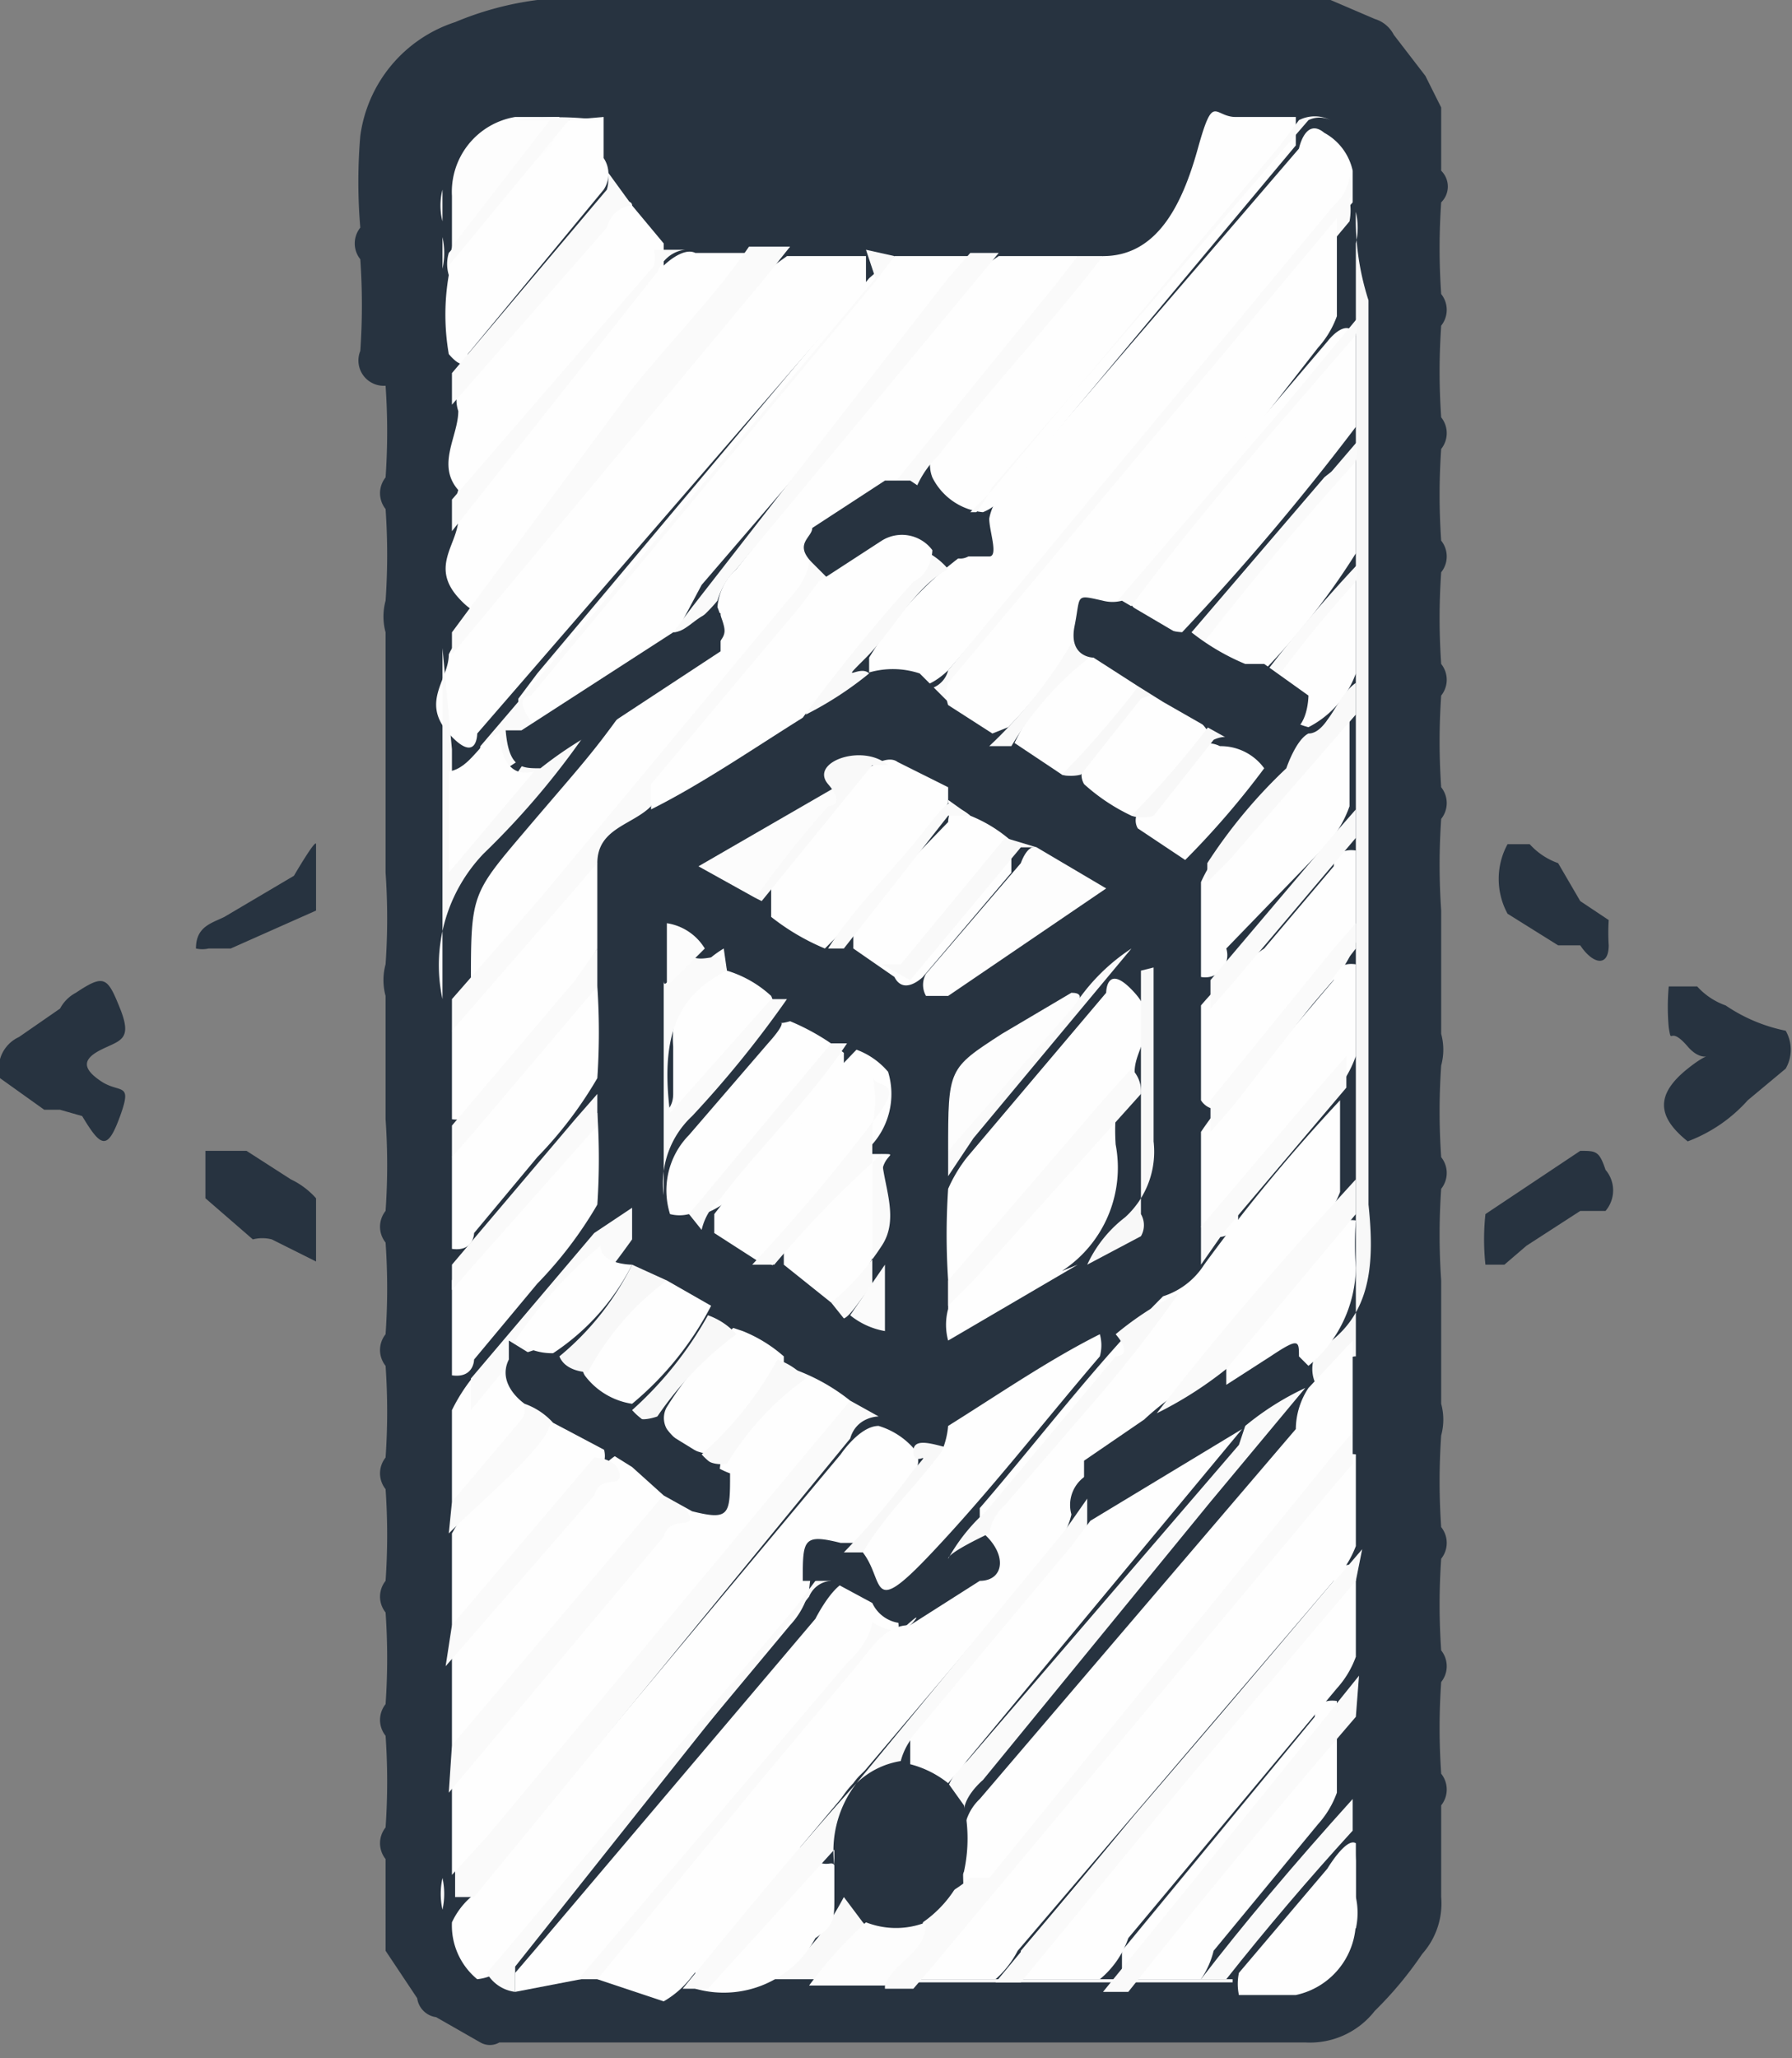 <svg xmlns="http://www.w3.org/2000/svg" viewBox="0 0 5.67 6.51"><rect x="0" y="0" width="5.67" height="6.51" fill="#808080" stroke="none"/><defs><style>.cls-1{fill:#273340;}.cls-2{fill:#fefefe;}.cls-3{fill:#fafafa;}.cls-4{fill:#f9f9f9;}.cls-5{fill:#f8f8f8;}.cls-6{fill:#fdfdfd;}.cls-7{fill:#fcfcfc;}.cls-8{fill:#fbfbfb;}</style></defs><title>ARIcon</title><g id="Layer_2" data-name="Layer 2"><g id="Layer_1-2" data-name="Layer 1"><path class="cls-1" d="M1.14,1.11a2.1,2.1,0,0,0,0-.29.08.08,0,0,1,0-.1,1.71,1.71,0,0,1,0-.29.44.44,0,0,1,.3-.36A1,1,0,0,1,1.7,0H4.09s.08,0,.12,0l.14.06a.1.1,0,0,1,.06.05l.1.13.05.1,0,.2a.07.07,0,0,1,0,.1,2.1,2.1,0,0,0,0,.29.08.08,0,0,1,0,.1,2.1,2.1,0,0,0,0,.29.08.08,0,0,1,0,.1,2.1,2.1,0,0,0,0,.29.08.08,0,0,1,0,.1,2.1,2.1,0,0,0,0,.29.08.08,0,0,1,0,.1,2.1,2.1,0,0,0,0,.29.08.08,0,0,1,0,.1,2.12,2.12,0,0,0,0,.29v.39a.19.19,0,0,1,0,.1,2.1,2.1,0,0,0,0,.29.08.08,0,0,1,0,.1,2.1,2.1,0,0,0,0,.29v.39a.19.19,0,0,1,0,.1,2.1,2.1,0,0,0,0,.29.08.08,0,0,1,0,.1,2.1,2.1,0,0,0,0,.29.08.08,0,0,1,0,.1,2.1,2.1,0,0,0,0,.29.08.08,0,0,1,0,.1V6a.24.24,0,0,1-.06.18,1.17,1.17,0,0,1-.15.18.26.26,0,0,1-.22.1H1.58a.06.06,0,0,1-.06,0l-.14-.08a.07.07,0,0,1-.06-.06l-.1-.15V5.88a.08.08,0,0,1,0-.1,2.1,2.1,0,0,0,0-.29.08.08,0,0,1,0-.1,2.1,2.1,0,0,0,0-.29.08.08,0,0,1,0-.1,2.1,2.1,0,0,0,0-.29.08.08,0,0,1,0-.1,2.1,2.1,0,0,0,0-.29.08.08,0,0,1,0-.1,2.1,2.1,0,0,0,0-.29.08.08,0,0,1,0-.1,2.1,2.1,0,0,0,0-.29V3.15a.19.19,0,0,1,0-.1,2.1,2.1,0,0,0,0-.29V2a.19.19,0,0,1,0-.1,2.1,2.1,0,0,0,0-.29.08.08,0,0,1,0-.1,2.1,2.1,0,0,0,0-.29A.08.08,0,0,1,1.14,1.11Z"/><path class="cls-1" d="M.19,3.51H.14L0,3.41a.11.11,0,0,1,.06-.13l.13-.09a.12.12,0,0,1,.05-.05c.09-.06.1-.05.14.05s0,.1-.06.13-.06.06,0,.1.1,0,.06.11-.06.1-.12,0Z"/><path class="cls-1" d="M5.65,3.26a.12.12,0,0,1,0,.12l-.12.1a.48.48,0,0,1-.19.13c-.1-.08-.1-.15,0-.23s.06,0,0-.07-.05,0-.06-.06a.71.71,0,0,1,0-.13s.06,0,.09,0a.22.22,0,0,0,.09.06A.52.52,0,0,0,5.65,3.26Z"/><path class="cls-1" d="M1,2.67c0,.08,0,.16,0,.21L.73,3H.66A.09.09,0,0,1,.62,3c0-.07.05-.08.09-.1l.22-.13S1,2.65,1,2.67Z"/><path class="cls-1" d="M4.7,3.84l.3-.2c.05,0,.06,0,.08.06a.1.1,0,0,1,0,.13H5l-.17.11L4.76,4S4.7,4,4.7,4A.75.75,0,0,1,4.7,3.84Z"/><path class="cls-1" d="M.65,3.79a0,0,0,0,1,0-.05l0-.1H.78l.14.09A.25.25,0,0,1,1,3.79c0,.06,0,.13,0,.2L.86,3.92a.12.12,0,0,0-.06,0Z"/><path class="cls-1" d="M5,2.85l.09.06a.66.66,0,0,0,0,.08c0,.07-.05.06-.09,0H4.93l-.16-.1a.23.23,0,0,1,0-.22l.07,0a.22.22,0,0,0,.09.06Z"/><path class="cls-2" d="M3.16.81h.25c0,.05,0,.07,0,.1l-.53.63a1,1,0,0,1-.2.14.09.09,0,0,0-.05.1.18.18,0,0,1-.06.13l-1,1.21s0,.07-.08,0h0c0-.29,0-.29.17-.49s.21-.24.31-.38a1.71,1.71,0,0,1,.3-.21C2.3,2,2.3,2,2.27,1.92a.18.18,0,0,1,.06-.12L3.07.87Z"/><path class="cls-2" d="M1.51,6.26a.22.22,0,0,1-.08-.18h0A.24.24,0,0,1,1.49,6L2.66,4.6s.06-.09.12-.09a.24.24,0,0,1,.11.07.06.06,0,0,1,0,.08h0a1.32,1.32,0,0,1-.23.26c-.07,0-.09,0-.1.11a.25.25,0,0,1-.06.11L1.6,6.22A.16.16,0,0,1,1.51,6.26Z"/><path class="cls-2" d="M4.19.42a.18.18,0,0,1,.09.12v.1L3,2.12s-.05.05-.09.05l-.16,0V2.08a1.14,1.14,0,0,1,.29-.32h0s.06,0,.09,0,0-.08,0-.12a.17.17,0,0,1,.06-.1L4.11.47S4.13.37,4.19.42Z"/><path class="cls-2" d="M2.49.81h.25s0,.07,0,.09L1.51,2.32s0,.1-.09,0,0-.17,0-.25A.16.16,0,0,1,1.48,2L2.42.86Z"/><path class="cls-2" d="M2.83.81h.25c0,.06,0,.08-.06.11l-.8.93L2.14,2a2.87,2.87,0,0,1-.5.32V2.21l.06-.08L2.75.88Z"/><path class="cls-2" d="M1.63,6.3h0V6.24l.06-.07.89-1.05S2.64,5,2.69,5a.2.2,0,0,1,.14.09.12.12,0,0,1,0,.11l-.86,1a.1.1,0,0,1-.08.05Z"/><path class="cls-2" d="M3.49.81c.17,0,.25-.16.3-.34s.05-.1.12-.1h.19s0,.07,0,.09l-.92,1.1a.14.14,0,0,1-.07.06.2.2,0,0,1-.16-.11.11.11,0,0,1,0-.08L3.43.85Z"/><path class="cls-2" d="M2.2.8H2.4s0,.07,0,.09l-.86,1s0,.1-.09,0,0-.17,0-.25a.14.14,0,0,1,0-.09L2.1.84S2.16.78,2.2.8Z"/><path class="cls-2" d="M2,.65l.1.12v.1l-.58.68s0,.08-.07,0,0-.17,0-.25a.11.11,0,0,1,0-.07L1.92.65S2,.62,2,.65Z"/><path class="cls-2" d="M1.91.37l0,.13a.09.09,0,0,1,0,.1l-.43.52s0,.07-.06,0a.73.73,0,0,1,0-.25.12.12,0,0,1,0-.07L1.79.38Z"/><path class="cls-3" d="M2.83.81,2.77.89,1.68,2.2s-.06,0,0,.08,0,0,0,.06-.06.07-.1.11,0,.05-.06,0,0-.06,0-.09l.41-.48.84-1L2.74.79Z"/><path class="cls-4" d="M1.43,2.37v.1c0,.07,0,.15,0,.24a2.94,2.94,0,0,0,.23-.3.29.29,0,0,1,.22-.13,2.53,2.53,0,0,1-.35.42.51.51,0,0,0-.13.46V5.94a.23.23,0,0,1,0,.1h0a.23.23,0,0,1,0-.1V.7a.2.2,0,0,1,0-.1s0,.1,0,.15a.23.23,0,0,1,0,.1V2.05Z"/><path class="cls-3" d="M2.91,2.18A.08.08,0,0,0,3,2.12L4.22.65A.15.15,0,0,0,4.27.56a.09.09,0,0,1,0,.07.08.08,0,0,1,0,0,.19.19,0,0,1,0,.07L3,2.22S2.92,2.23,2.91,2.18Z"/><path class="cls-5" d="M4.29.67v0a.22.22,0,0,1,0,.1V6a.23.23,0,0,1,0,.1c-.05-.07,0-.15,0-.24V4.29c-.05,0-.06.09-.12.1h0a.11.11,0,0,1,0-.12c.17-.1.18-.27.16-.46V.95A.84.84,0,0,1,4.29.67Z"/><path class="cls-3" d="M2.63,5a.08.08,0,0,0-.07.05L1.63,6.22a0,0,0,0,0,0,.08.12.12,0,0,1-.09-.06l.06-.07.92-1.09S2.58,5,2.58,5A.07.07,0,0,1,2.63,5Z"/><path class="cls-3" d="M3.07,1.62l.07-.07L4.05.46,4.11.38a.11.11,0,0,1,.1,0,.08.08,0,0,0-.07,0l-1,1.16h0S3.07,1.67,3.07,1.62Z"/><path class="cls-3" d="M1.43,2.07V2L2,1.23c.12-.15.26-.29.37-.45H2.5l-.08.1Z"/><path class="cls-3" d="M2.13,2l.06-.08L3,.88,3.07.8h.09l-.29.35-.54.65a.23.23,0,0,0-.06.1S2.19,2,2.13,2Z"/><path class="cls-2" d="M4.29,5.83v.24a.24.24,0,0,1-.19.24H3.92a.17.17,0,0,1,0-.07l.28-.33S4.26,5.81,4.29,5.83Z"/><path class="cls-3" d="M1.43,1.68v-.1L2.07.84a.19.19,0,0,0,0-.05l.1,0s-.06,0-.09.07Z"/><path class="cls-4" d="M3.9,6.26H2.22c.21.06.35-.07.45-.26.05,0,.06,0,.08.08a.64.64,0,0,1-.16.19H3.9Z"/><path class="cls-3" d="M3.49.81c-.17.22-.35.41-.52.63a.31.31,0,0,0-.07.1.06.06,0,0,1-.08,0L3.34.9,3.41.81Z"/><path class="cls-6" d="M1.43.78V.62a.24.24,0,0,1,.2-.25h.14s0,.09-.07.13L1.53.7S1.47.79,1.43.78Z"/><path class="cls-3" d="M1.43,1.28v-.1L1.92.6a.1.1,0,0,0,0-.06L2,.65s-.06,0-.08.07Z"/><path class="cls-3" d="M1.43.78l.31-.4H1.63a1,1,0,0,1,.27,0H1.8L1.42.84Z"/><path class="cls-1" d="M2.13,2c.05,0,.09-.08.15-.06a.24.24,0,0,0,0,0v.12l-.35.23a1.25,1.25,0,0,0-.22.14c-.06,0-.1,0-.11-.12l.05,0Z"/><path class="cls-3" d="M1.43,3.26v-.1l.28-.32.79-.95s.06-.06.06-.12.05,0,.07.06,0,.07-.06.1l-.45.53a.27.27,0,0,0-.06.09c-.05.06-.13.09-.17.18l-.39.46S1.47,3.27,1.43,3.26Z"/><path class="cls-1" d="M2.63,1.84s0,0-.06-.06,0-.08,0-.11l.23-.15h.08l.15.1.06,0s.06.06,0,.12-.09,0-.12,0l-.1,0a.1.1,0,0,0-.14,0h0A.34.34,0,0,1,2.63,1.84Z"/><path class="cls-1" d="M1.89,2.73c0-.11.11-.12.17-.18a.15.15,0,0,1,.06-.06c.14-.07.27-.17.41-.26a.76.76,0,0,1,.21-.1.27.27,0,0,1,.17,0L3,2.22c.06,0,.1,0,.15.07l.07,0,.14.1.07,0c.05,0,.1.06.15.1l.07,0,.16.1a.22.22,0,0,1,0,.08,2.52,2.52,0,0,1,0,.27v.78a.42.42,0,0,1,0,.1.21.21,0,0,1-.11.15l-.2.13L3,4.52a.14.14,0,0,1-.17,0l-.1-.06a.13.13,0,0,1-.09,0l-.14-.08-.09-.06-.13-.08-.09-.05-.13-.09L2,4a.25.25,0,0,1-.12-.12.34.34,0,0,1,0-.11V3A.75.75,0,0,1,1.89,2.73Z"/><path class="cls-3" d="M2.69,4.43l.09.05s-.07,0-.09.07L1.5,6,1.44,6v-.1a.33.33,0,0,1,.06-.1L2.62,4.49S2.66,4.44,2.69,4.43Z"/><path class="cls-1" d="M2.63,5,2.54,5c0-.13,0-.15.12-.12h.07a.12.12,0,0,0,.17,0l0,0c.06,0,.1-.09.17-.07S3.18,5,3.1,5l-.21.13a.11.11,0,0,1-.13-.06Z"/><path class="cls-5" d="M2.73,4.91l-.06,0a2.47,2.47,0,0,0,.22-.26c.07-.08,0,0,0-.06s.11,0,.17,0a0,0,0,0,1,0,0A2.5,2.5,0,0,1,2.73,4.91Z"/><path class="cls-4" d="M2.75,2.13a1.1,1.1,0,0,1-.2.13V2.18c.12-.15.25-.3.37-.44A.22.22,0,0,1,3,1.8c-.11.06-.17.19-.26.28S2.72,2.1,2.75,2.13Z"/><path class="cls-3" d="M2.76,5.13s.08.06.13,0-.11.09-.16.15c-.25.3-.5.6-.72.89a.34.34,0,0,1-.09.09H1.83l.85-1S2.75,5.2,2.76,5.13Z"/><path class="cls-2" d="M1.58,2.32s0,.15.11.12h0l-.27.32V2.44C1.49,2.43,1.52,2.34,1.58,2.32Z"/><path class="cls-2" d="M2.69,4.43,1.54,5.81l-.11.12V5.63a.31.31,0,0,1,.06-.1l.6-.74s.06-.07.1-.08.09,0,.09-.1a.12.12,0,0,1,0-.09l.16-.19a.06.06,0,0,1,.07,0A.62.62,0,0,1,2.69,4.43Z"/><path class="cls-2" d="M1.43,5.52V5.23a.3.3,0,0,1,.06-.1l.4-.47s.05-.07.1-.07a.27.27,0,0,1,.14.09v.1l-.58.69A.32.32,0,0,1,1.43,5.52Z"/><path class="cls-2" d="M1.89,3.52a2.19,2.19,0,0,1,0,.29,1.28,1.28,0,0,1-.19.25l-.2.24s0,.06-.07.05v-.3a.36.36,0,0,1,.08-.13l.3-.35S1.86,3.51,1.89,3.52Z"/><path class="cls-2" d="M1.89,2.73V3a1.28,1.28,0,0,1-.19.25l-.2.24s0,.06-.07.05V3.26l.4-.46Z"/><path class="cls-2" d="M1.89,3.12a2.18,2.18,0,0,1,0,.29,1.28,1.28,0,0,1-.19.25l-.2.24s0,.06-.07.05V3.66a.36.36,0,0,1,.08-.13l.3-.35S1.86,3.11,1.89,3.12Z"/><path class="cls-2" d="M1.43,5.14V4.85a1.35,1.35,0,0,1,.32-.38.24.24,0,0,1,.15.09.08.08,0,0,1,0,.09l-.4.47S1.45,5.16,1.43,5.14Z"/><path class="cls-3" d="M1.43,5.52l.66-.78a.15.15,0,0,0,0,0s.07,0,.09.05-.06,0-.08.07l-.68.81Z"/><path class="cls-2" d="M1.43,4.75V4.46a.56.56,0,0,1,.14-.18h.06s0,.1.05.13a.07.07,0,0,1,0,.08l-.19.24Z"/><path class="cls-3" d="M1.43,5.14l.45-.53h0s.07,0,.08.05-.06,0-.08.07l-.47.54Z"/><path class="cls-3" d="M1.63,4.29h0l-.14.17v-.1l.39-.46L2,3.82v.1a3,3,0,0,1-.19.24.24.24,0,0,0-.06.09Z"/><path class="cls-3" d="M1.43,4l.39-.46.07-.08v.1L1.5,4l-.07.08Z"/><path class="cls-3" d="M1.89,3.12l-.39.46-.07.08v-.1l.39-.46L1.89,3Z"/><path class="cls-3" d="M1.43,4.75l.22-.26a.05.05,0,0,0,0-.06c.05,0,.07,0,.09.06s-.21.25-.32.36Z"/><path class="cls-2" d="M3.14,2.32,3,2.23a.11.11,0,0,1,0-.07L4.23.69h0V1a.3.3,0,0,1-.06.1l-.6.77a.19.19,0,0,1-.07.07S3.44,2,3.42,2a1.58,1.58,0,0,1-.23.3A0,0,0,0,1,3.14,2.32Z"/><path class="cls-2" d="M1.89,6.26l.51-.62.31-.37c.05-.06.09-.13.17-.13L3.1,5c.08,0,.09-.09,0-.16h0V4.77c.19-.22.37-.46.58-.67A.24.24,0,0,0,3.81,4a5.57,5.57,0,0,1,.43-.52v.29a.32.32,0,0,1-.07.11c-.18.22-.37.43-.55.66a.72.72,0,0,1-.17.12.11.11,0,0,0-.06.13.23.23,0,0,1-.06.11l-.67.79-.47.56a.3.3,0,0,1-.09.08Z"/><path class="cls-2" d="M3.15,6.26H2.9s0-.07,0-.09L4.22,4.65s0-.06.07-.05v.29A.32.32,0,0,1,4.22,5l-1,1.17A.31.31,0,0,1,3.15,6.26Z"/><path class="cls-2" d="M4.14,4.39l.14-.15v.29a.3.3,0,0,1-.06.1L3.16,5.89,3.1,6H3.05a1.58,1.58,0,0,1,0-.19.16.16,0,0,1,.05-.12l1-1.17A.24.24,0,0,1,4.14,4.39Z"/><path class="cls-2" d="M3.48,6.26H3.23s0-.07,0-.09L4.22,5s0-.06.07-.05v.29a.3.3,0,0,1-.06.1l-.66.79A.29.29,0,0,1,3.48,6.26Z"/><path class="cls-2" d="M4.29,1.06v.29h0A7.88,7.88,0,0,1,3.74,2a.23.23,0,0,1-.17-.1.11.11,0,0,1,0-.08l.63-.74S4.26,1,4.29,1.06Z"/><path class="cls-2" d="M3.8,6.26H3.55s0-.07,0-.09l.61-.74s0-.06.07-.05v.29a.3.3,0,0,1-.06.1l-.33.4A.28.28,0,0,1,3.8,6.26Z"/><path class="cls-3" d="M3.07,5.94s.05,0,.06,0L4.22,4.6l.06-.07v.1l-.06.07L2.95,6.22l-.06.07H2.8c0-.06,0-.08.06-.12s.06-.05.06-.1S3,6,3.07,5.94Z"/><path class="cls-2" d="M3.8,3.09V2.79a.43.43,0,0,1,.1-.14l.29-.34s0-.07.08-.05v.29a.36.36,0,0,1-.08.13L3.88,3A.07.07,0,0,1,3.8,3.09Z"/><path class="cls-2" d="M3.8,3.48V3.18A1,1,0,0,1,4,3l.22-.26s0-.06.07-.05v.29a.36.36,0,0,1-.08.13l-.3.35A.06.06,0,0,1,3.8,3.48Z"/><path class="cls-2" d="M3.8,3.88V3.58A1,1,0,0,1,4,3.36l.22-.26s0-.06.07-.05v.29a.36.36,0,0,1-.08.13l-.3.35A.06.06,0,0,1,3.8,3.88Z"/><path class="cls-2" d="M4.29,1.46v.29a2.26,2.26,0,0,1-.35.43.23.23,0,0,1-.17-.1.1.1,0,0,1,0-.08l.42-.49S4.26,1.45,4.29,1.46Z"/><path class="cls-1" d="M3.43,4.75c0-.07,0-.1,0-.13l.19-.13a.89.89,0,0,1,.22-.15c.05,0,.1-.07.15-.1s.08,0,.09.05,0,.06,0,.1a.82.82,0,0,1-.18.13c-.14.07-.27.18-.41.26H3.46S3.44,4.79,3.43,4.75Z"/><path class="cls-3" d="M4.29,5l-.55.65-.51.62H3.15l.44-.53.72-.84Z"/><path class="cls-3" d="M3.94,4.51a.88.88,0,0,1,.19-.12h0l-.3.36-.72.88s-.06.05-.06.1S3,5.69,3,5.65a.21.21,0,0,1,.06-.08l.86-1Z"/><path class="cls-2" d="M4.11,4.29c0-.05,0-.06-.09,0l-.14.09s0-.05,0-.07l.19-.23.14-.17s0-.06.08-.05a1,1,0,0,0,0,.15.41.41,0,0,1-.15.31Z"/><path class="cls-3" d="M4.29,5.43q-.37.43-.72.87H3.49q.4-.49.81-1Z"/><path class="cls-3" d="M4.29,1.06c-.25.29-.5.57-.72.87,0,0-.06,0-.06,0l.55-.64L4.3,1Z"/><path class="cls-2" d="M4.29,1.84v.29a.31.31,0,0,1-.15.17A.24.24,0,0,1,4,2.2a.08.08,0,0,1,0-.06l.23-.28Z"/><path class="cls-3" d="M4.29,3.84l-.41.49h0a1.21,1.21,0,0,1-.22.14c.2-.26.42-.51.63-.74Z"/><path class="cls-3" d="M4.29,1.46c-.18.2-.35.4-.51.61H3.73A2.93,2.93,0,0,1,4,1.74l.3-.35Z"/><path class="cls-3" d="M4.29,3,3.9,3.5l-.07.08v-.1L4.22,3l.07-.08Z"/><path class="cls-3" d="M4.29,2.65l-.39.46-.07.08V3.1l.39-.46.07-.08Z"/><path class="cls-3" d="M3.8,3.88l.39-.46.07-.08v.1l-.39.46L3.8,4Z"/><path class="cls-4" d="M4.14,2.32c.06,0,.09-.12.15-.16v.1l-.4.46-.07.07V2.73a1.62,1.62,0,0,1,.25-.3S4.1,2.34,4.14,2.32Z"/><path class="cls-3" d="M3.8,6.26Q4,6,4.28,5.69v.1q-.21.23-.4.47Z"/><path class="cls-3" d="M4.29,1.84A3.81,3.81,0,0,0,4,2.2H3.95a4.5,4.5,0,0,1,.35-.42Z"/><path class="cls-1" d="M3,5.64l.05.07a.49.49,0,0,1,0,.21.37.37,0,0,1-.13.16.13.13,0,0,1-.19,0L2.67,6a.13.13,0,0,1-.05-.1.3.3,0,0,1,.08-.26.19.19,0,0,1,.17-.08A.15.15,0,0,1,3,5.64Z"/><path class="cls-2" d="M2.64,5.9l0,.1c0,.07,0,.09-.06.13a.33.33,0,0,1-.38.16V6.21l.29-.35s0-.06.06,0S2.63,5.88,2.64,5.9Z"/><path class="cls-3" d="M2.64,5.9V5.85l-.4.44H2.16c.18-.22.36-.44.55-.65h0A.35.35,0,0,0,2.64,5.9Z"/><path class="cls-6" d="M2.74,6.08a.26.26,0,0,0,.19,0c0,.1-.1.12-.13.2H2.56A1.36,1.36,0,0,1,2.74,6.08Z"/><path class="cls-2" d="M2.95,1.74s0,.07-.06.1a5.39,5.39,0,0,0-.35.43c-.16.1-.32.21-.48.29V2.48l.47-.56.06-.08.2-.13A.12.12,0,0,1,2.95,1.74Z"/><path class="cls-2" d="M3,4.05a2.19,2.19,0,0,1,0-.29.46.46,0,0,1,.06-.1l.44-.52s0-.1.09,0,0,.17,0,.25a.15.15,0,0,1-.05.1L3.1,4A.12.12,0,0,1,3,4.05Z"/><path class="cls-2" d="M2.73,4.91c.07-.12.17-.21.25-.32A.26.26,0,0,0,3,4.51c.16-.1.32-.21.48-.29h0a.13.13,0,0,1,0,.07c-.18.21-.35.43-.54.63S2.8,5,2.73,4.91Z"/><path class="cls-2" d="M3.41,4,3,4.24a.19.19,0,0,1,0-.1l0-.09.44-.52s0-.08.09,0a.67.67,0,0,0,0,.09.39.39,0,0,1-.17.4Z"/><path class="cls-2" d="M2.71,3.32a.24.24,0,0,1,.1.07.24.24,0,0,1-.06.24l-.26.3c-.09.1,0,.07-.09.06l-.14-.09a0,0,0,0,1,0-.06A6.22,6.22,0,0,1,2.71,3.32Z"/><path class="cls-2" d="M2.18,3.84a.12.12,0,0,1-.06,0,.25.25,0,0,1,.06-.25l.25-.29c.09-.1,0-.05.07-.07a.72.72,0,0,1,.17.1v.08L2.3,3.8S2.22,3.86,2.18,3.84Z"/><path class="cls-2" d="M2.84,2.41,3,2.49a0,0,0,0,1,0,.05A3.38,3.38,0,0,1,2.61,3a.72.72,0,0,1-.17-.1V2.79l.28-.34S2.8,2.38,2.84,2.41Z"/><path class="cls-2" d="M3.07,2.58a.45.45,0,0,1,.13.08v.1l-.28.33s-.06.06-.09,0L2.7,3s0-.07,0-.09L3,2.6S3,2.52,3.07,2.58Z"/><path class="cls-6" d="M3.28,2.68l.22.13L3,3.15a0,0,0,0,1-.07,0h0a.07.07,0,0,1,0-.07l.3-.35S3.25,2.67,3.28,2.68Z"/><path class="cls-2" d="M2.63,4.12,2.48,4V3.94l.25-.29s0,0,.06,0,0,0,0,.07v.15A.32.32,0,0,1,2.63,4.12Z"/><path class="cls-2" d="M2.3,3.07a.36.36,0,0,1,.14.08.07.07,0,0,1,0,.06l-.26.31H2.13c-.05,0,0,0,0-.06V3.31A.33.33,0,0,1,2.29,3Z"/><path class="cls-2" d="M3.36,2.45l-.15-.1h0a.69.69,0,0,1,.26-.29.24.24,0,0,1,.15.1.07.07,0,0,1,0,.07l-.17.21S3.38,2.46,3.36,2.45Z"/><path class="cls-2" d="M1.63,4.24h0a1.46,1.46,0,0,1,.27-.3C1.9,4,2,4,2,4H2a.73.73,0,0,1-.25.28A.19.19,0,0,1,1.63,4.24Z"/><path class="cls-2" d="M4,2.43a2.66,2.66,0,0,1-.25.29l-.15-.1a.05.05,0,0,1,0-.05l.18-.21a.09.09,0,0,1,.08,0A.17.17,0,0,1,4,2.43Z"/><path class="cls-2" d="M2.35,4.21a.45.45,0,0,1,.13.08,0,0,0,0,1,0,.05,1,1,0,0,1-.23.26.2.2,0,0,1-.14-.08.07.07,0,0,1,0-.07,1.19,1.19,0,0,1,.21-.25Z"/><path class="cls-2" d="M2.11,4.05l.14.08a0,0,0,0,1,0,0A1,1,0,0,1,2,4.44a.23.23,0,0,1-.15-.09.07.07,0,0,1,0-.07L2,4.07Z"/><path class="cls-2" d="M3.58,2.58a.61.61,0,0,1-.15-.1.06.06,0,0,1,0-.06l.17-.21a.08.08,0,0,1,.08,0,.27.27,0,0,1,.14.1.07.07,0,0,1,0,.07l-.18.21Z"/><path class="cls-3" d="M2.63,4.12a.79.79,0,0,0,.16-.18c.06-.09,0-.2,0-.29A3.43,3.43,0,0,0,2.45,4L2.38,4a5.65,5.65,0,0,0,.38-.45c.12-.15,0-.1,0-.15a.36.36,0,0,1,0,.16v.53c0-.05-.06.07-.09.08Z"/><path class="cls-4" d="M3,4.93a.58.58,0,0,1,.12-.15l.41-.49s.06,0,0-.07a1,1,0,0,1,.2-.13,4.44,4.44,0,0,1-.3.38l-.25.29a.15.15,0,0,0-.05.09S3,4.91,3,4.93Z"/><path class="cls-3" d="M2.3,3.07c-.16.08-.21.21-.18.45l.32-.36h.05a3.38,3.38,0,0,1-.3.37.29.29,0,0,0-.09.25V3h0V3.1c0,.05.05-.08.1-.07S2.28,3,2.3,3.07Z"/><path class="cls-6" d="M3,3.64c0-.26,0-.26.17-.37l.22-.13c.06,0,0,.05,0,.07l-.12.15-.2.24S3.07,3.65,3,3.64Z"/><path class="cls-3" d="M3.61,3.46l-.53.59L3,4.13V4.05l.49-.57.09-.1A.1.1,0,0,1,3.61,3.46Z"/><path class="cls-3" d="M3,3.64l.4-.46v0A.62.62,0,0,1,3.58,3h0l-.5.6L3,3.72Z"/><path class="cls-7" d="M2.39,2.84l-.18-.1.45-.26v.06A2.24,2.24,0,0,1,2.39,2.84Z"/><path class="cls-4" d="M2.18,3.84h0l.45-.54h.05c-.12.18-.27.32-.4.49a.19.19,0,0,0-.06.1Z"/><path class="cls-4" d="M3.28,2.68H3.23l-.35.42-.09-.05h.06l.33-.4h0Z"/><path class="cls-4" d="M2.39,2.84a3.53,3.53,0,0,1,.23-.29s.06,0,0-.07.11-.13.19-.06H2.76l-.35.43Z"/><path class="cls-3" d="M3.07,2.58H3L2.67,3H2.62c.09-.14.21-.25.31-.38S3,2.57,3,2.53Z"/><path class="cls-5" d="M3.61,3.07h0v.77a.07.07,0,0,1,0,.07L3.44,4a.4.4,0,0,1,.12-.15.28.28,0,0,0,.09-.24s0-.1,0-.15v-.4Z"/><path class="cls-4" d="M3.46,2.07a1,1,0,0,0-.26.29l-.07,0A1.47,1.47,0,0,0,3.41,2,.19.19,0,0,1,3.46,2.07Z"/><path class="cls-5" d="M2.11,4.05a.87.87,0,0,0-.25.29s-.07,0-.09-.05A.88.88,0,0,0,2,4Z"/><path class="cls-5" d="M2,4.46a1.16,1.16,0,0,0,.24-.3.22.22,0,0,1,.09.06,1.07,1.07,0,0,0-.25.26h0S2,4.51,2,4.46Z"/><path class="cls-5" d="M3.69,2.21a.09.09,0,0,0-.08,0l-.19.24a.12.12,0,0,1-.06,0,2.93,2.93,0,0,0,.25-.29S3.68,2.15,3.69,2.21Z"/><path class="cls-4" d="M2.22,4.6a1.11,1.11,0,0,0,.24-.3.22.22,0,0,1,.09.06.91.91,0,0,0-.25.27h0S2.24,4.64,2.22,4.6Z"/><path class="cls-5" d="M3.58,2.58a3,3,0,0,0,.25-.29s.07,0,.09.05a.09.09,0,0,0-.08,0l-.19.24A.11.11,0,0,1,3.58,2.58Z"/><path class="cls-8" d="M2.69,4.16,2.8,4v.21A.24.24,0,0,1,2.69,4.16Z"/><path class="cls-7" d="M2.23,3l-.12.12v-.2A.17.17,0,0,1,2.23,3Z"/><path class="cls-1" d="M2.22,4.6a.22.22,0,0,0,.09.06c0,.13,0,.15-.12.12l-.09-.05L2,4.64l-.08-.05L1.75,4.5a.22.22,0,0,0-.09-.06s-.09-.06-.05-.14l0-.06.13.08.09.05L2,4.46a.22.22,0,0,0,.09.06Z"/><path class="cls-1" d="M3.91,2.35,3.82,2.3l-.14-.08-.08-.05-.14-.09s-.08,0-.06-.1,0-.1.09-.08a.12.12,0,0,0,.06,0l.17.1h.05a.72.72,0,0,0,.17.1H4l.14.1s0,.13-.09.12Z"/><path class="cls-3" d="M2.71,5.64h0l.66-.8.07-.1V4.8c0,.05,0,.07-.05.1l-.48.57a.21.21,0,0,0-.06.1A.26.26,0,0,0,2.71,5.64Z"/><path class="cls-2" d="M2.88,5.58s0-.06,0-.08l.51-.61.06-.08.48-.29v0L3,5.64H3A.32.32,0,0,0,2.88,5.58Z"/></g></g></svg>
